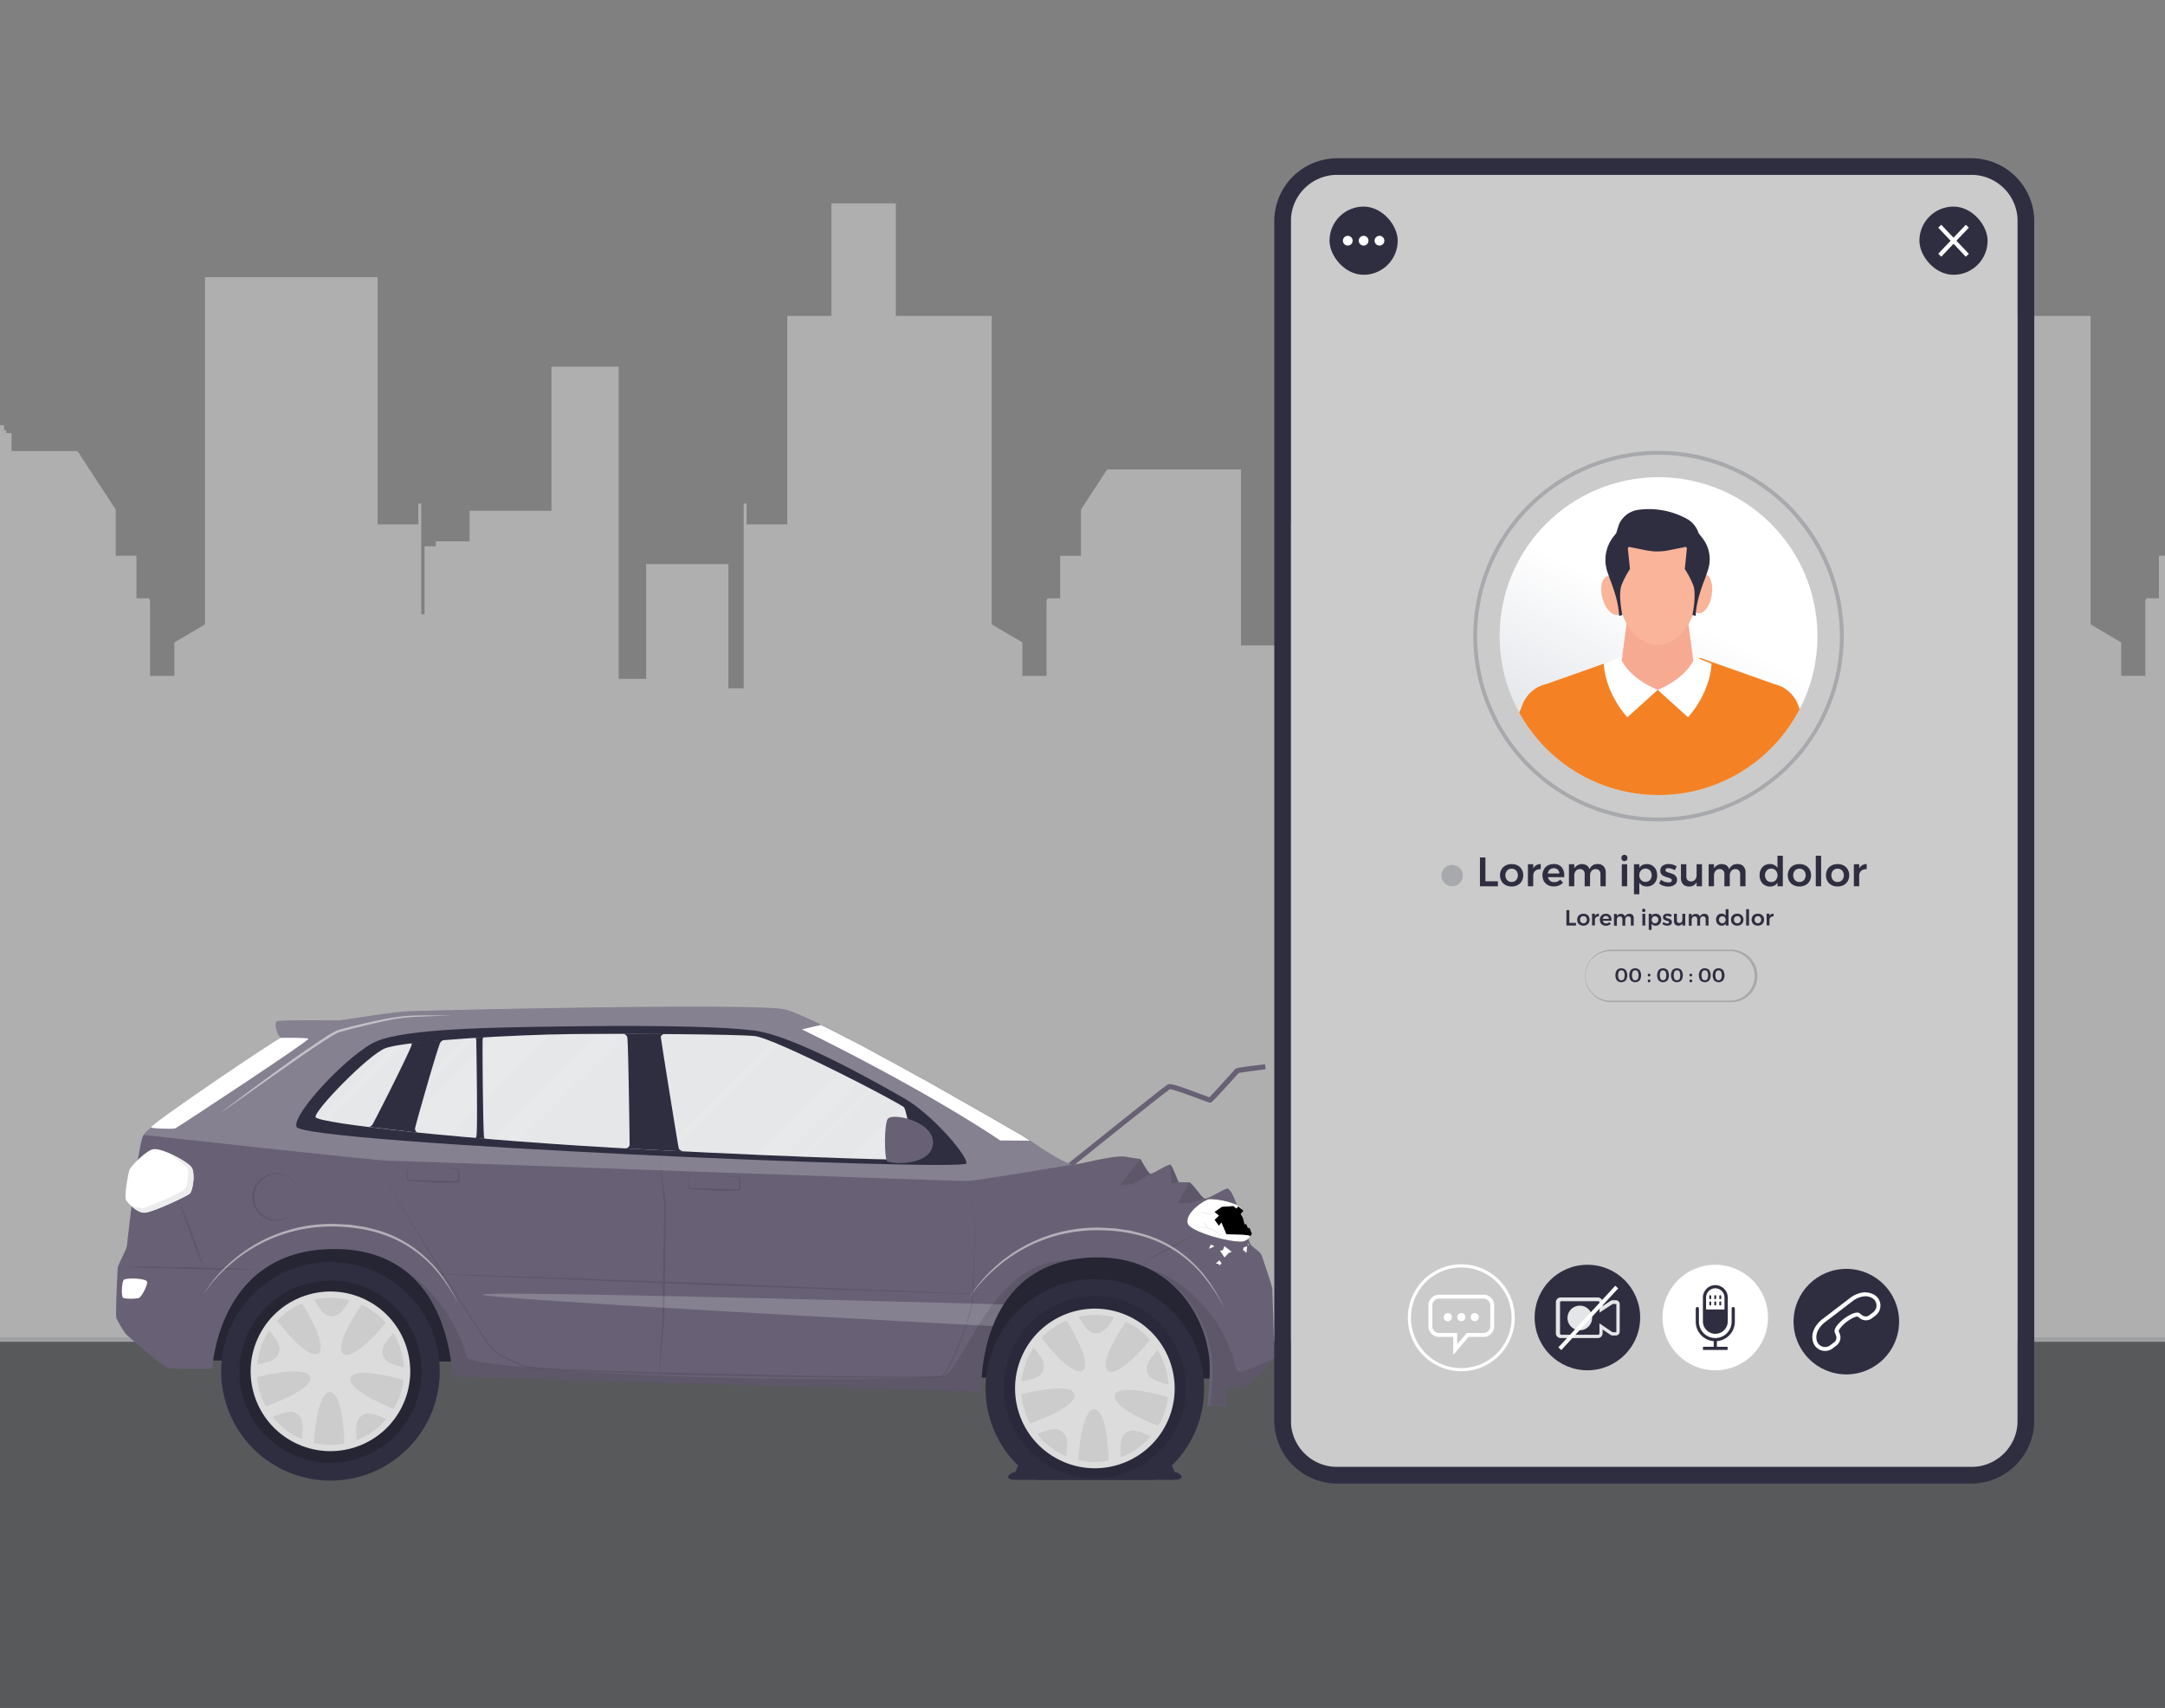 <svg xmlns="http://www.w3.org/2000/svg" xmlns:xlink="http://www.w3.org/1999/xlink" width="865.76" height="682.89" viewBox="0 0 865.76 682.89"><rect x="0" y="0" width="865.76" height="682.89" fill="#808080" stroke="none"/><defs><clipPath id="a6411850-1448-4dd9-95ad-1e16b199b743"><rect id="ababa3ec-6bfc-4b4e-a997-84142b880dbe" data-name="SVGID" width="865.76" height="683.45" fill="none"/></clipPath><clipPath id="a13ad191-4bd4-4dab-ae9b-89a4babee9eb"><circle id="bd893f7c-96db-4224-b119-b4436a040def" data-name="SVGID" cx="663.23" cy="254.35" r="63.55" fill="none"/></clipPath><linearGradient id="eb96f1d4-b4bd-46e6-980c-c80f1d8dc8df" x1="563.1" y1="463.71" x2="667.9" y2="244.59" gradientUnits="userSpaceOnUse"><stop offset="0" stop-color="#959fb0"/><stop offset="1" stop-color="#fff"/></linearGradient><linearGradient id="bb250961-b4cf-448e-bcb7-0c6b6f58487d" x1="607.85" y1="607.72" x2="649.96" y2="607.72" gradientUnits="userSpaceOnUse"><stop offset="0" stop-color="#e2eaff"/><stop offset="1" stop-color="#97aebd"/></linearGradient><linearGradient id="f17fe863-85b5-4e24-aef2-8147b2e481e6" x1="627.76" y1="611.44" x2="627.76" y2="640.02" xlink:href="#bb250961-b4cf-448e-bcb7-0c6b6f58487d"/><linearGradient id="f06f005b-1e68-459b-9cad-8a721036ac89" x1="674.61" y1="607.72" x2="716.72" y2="607.72" xlink:href="#bb250961-b4cf-448e-bcb7-0c6b6f58487d"/><linearGradient id="f5d91cd1-c8ea-4c01-b15d-20744952e9df" x1="698.83" y1="611.44" x2="698.83" y2="640.02" xlink:href="#bb250961-b4cf-448e-bcb7-0c6b6f58487d"/></defs><g style="isolation:isolate"><g id="e94bb308-7599-4661-b000-bffd0cd5d866" data-name="Layer 1"><g clip-path="url(#a6411850-1448-4dd9-95ad-1e16b199b743)"><rect x="-68.3" y="534.68" width="1106.33" height="148.22" fill="#58595b"/><path d="M1037.1,232.42v14.69h-4.42V232.42h-3.61v14.69H992.53v10.63H979v1.78h-4.5v23.64H956.91v-74h-2.73v48.91H935.66v-77.7h-9.5v-7.22H924V172h-.87v-2h-1.6V155h-1L920,141.85h-.45L919,155h-1v15h-1.6v2h-.87v1.11h-2.14v7.22H886.9l-15.24,23.4v18.48h-8.32v17h-5c-.14.3-.27.61-.43.91v30.1h-9.67V256.85L836,249.65V126.31H797.63v-45H771.88v45H754.21v83.35H738v-8.33h-1.16v73.86h-6.11V225.53H697.79v49.66h-5.51v76.55h-2v-4.41h-5.55V146.6H657.86V271.43h-13.5v2h-4.5v26.2H610.67V247.11h-9.36V232.42H597.7v14.69h-4.42V232.42h-3.61v14.69H553.13v10.63h-13.5v1.78h-4.5v23.64H517.51v-74h-2.73v48.91H496.26V187.67H442.73l-10.47,16.08v18.48h-8.32v17h-5c-.14.3-.27.61-.43.91v30.1h-9.67V256.85l-12.27-7.2V126.31H358.23v-45H332.48v45H314.81v83.35H298.55v-8.33h-1.16v73.86h-6.11V225.53H258.39v45.9h-11V146.6H220.53v57.63H187.77v12.2h-13.5v2h-4.5v27.15h-1.32V201.33h-1.16v8.33H151V110.84H82V249.65l-12.27,7.2v13.38H60v-30.1c-.16-.3-.29-.61-.43-.91h-5v-17H46.28V203.75L31,180.35H4.62v-7.22H2.48V172H1.61v-2H0v-.51l-3.62,0V170h-1.6v2h-.87v1.11H-8.22v7.22h-9.5v77.7H-36.24V209.14H-39v74H-56.58V259.52h-4.5v-1.78H-68.3V536.49H1038.94V232.42Zm-117.6-63H919V156h.48Zm1,0H920V156h.49Z" fill="#ccc" opacity="0.62" style="mix-blend-mode:multiply"/></g><path d="M426.48,468.3l-1.25-1.56c1.62-1.3,39.61-31.85,41.66-33.11.89-.55,2.87-.08,13.55,3.92,1.25.46,2.52.94,3.18,1.17,1.82-1.85,9.8-10.64,10.27-11.21.31-.38.55-.69,12-2l.24,2c-4.62.55-9.74,1.24-10.82,1.52-1.44,1.63-10.33,11.57-11.07,11.81-.44.14-.44.14-4.46-1.36-3.16-1.19-10.45-3.92-11.95-4C465.06,437.34,437.22,459.66,426.48,468.3Zm69-39.55-.06.08Z" fill="#686175" data-primary="true"/><path d="M81.11,543.93l105.65.51S175.42,495,134.17,494.83,83,532.91,81.11,543.93Z" fill="#2f2e41"/><path d="M81.11,543.93l105.65.51S175.42,495,134.17,494.83,83,532.91,81.11,543.93Z" opacity="0.2"/><path d="M387.69,550.73l105.65.5s-11.34-49.41-52.59-49.6S389.56,539.71,387.69,550.73Z" fill="#2f2e41"/><path d="M387.69,550.73l105.65.5s-11.34-49.41-52.59-49.6S389.56,539.71,387.69,550.73Z" opacity="0.2"/><path d="M57.39,453.79c-2.29,3.58-6.45,43.2-6.69,44.59s-3.56,7.44-3.63,8.59-1,19-.5,20.17a50.75,50.75,0,0,0,3.61,6.09c.58.69,15.49,13.65,17.16,13.84s17.17.37,17.46.08,2.31-48,49.3-47.74,46.23,50.86,47.09,51,211.17,6,211.17,6c0-7.75.87-53.87,47-53.65,30,.15,43.95,25,44.39,43.24.18,7.6-1.14,16-.72,16,1.39,0,6.13.38,6.94,0s-.63-6.6.18-6.83,6.47-.32,7.86-.66,11.41-11,11.58-11.37-.8-26.81-.79-27.91c0-.43-1.83-6.26-4.3-13.35-.6-1.74-4-3.1-4.72-4.92-3.51-9.66-6.37-21.07-8.95-21.72-.88-.22-8.16,4.55-9.17,3.95-1.52-.89-3.17-4-5.82-6.42-.15-.12-4.38,0-4.53-.18s-2.74-7-3.3-6.94c-1.75.13-6.84,3.72-7.92,3.63-.91-.08-3.94-5.81-4-5.83-1.72-.42-3.63-.45-5.51-.9-4.53-1.08-19.3,3.23-21.55,3.05-3.88-.3-17.26-9.67-17.9-10.13-1.73-1.22-82.89-48.29-97-51.79-11.43-2.83-143.93.35-150.86.67S137,408,135.17,408s-23.12-.23-24.39.34,0,5.67,1.59,6.6S61.35,447.56,57.39,453.79Z" fill="#686175" data-primary="true"/><path d="M401.38,521.56S194.24,515.83,193,517.61,397,530.2,397,530.2a51.84,51.84,0,0,1,2.16-4.81C399.91,524,400.65,522.71,401.38,521.56Z" fill="#fff" opacity="0.2"/><path d="M57.39,453.78s94,10.41,98.19,10.33,227.65,8.3,231.7,8.07S429,465.61,429,465.61c-3.88-.3-17.26-9.67-17.9-10.12-1.74-1.23-82.89-48.3-97-51.8-11.44-2.83-143.93.35-150.87.67S137,408,135.17,408s-23.11-.23-24.39.34,0,5.67,1.59,6.59S61.35,447.56,57.39,453.78Z" fill="#fff" opacity="0.2"/><path d="M448.11,473.57c0,.42,4.33-.07,4.7-.07s7.24-4.21,7.24-4.21c-.92-.08-3.94-5.81-4-5.83S448.1,473.14,448.11,473.57Z" opacity="0.1"/><path d="M471.31,480.86c.19.56,4.27.17,4.45.22s5.86-1.87,5.86-1.87c-1.52-.89-3.17-4-5.83-6.42C475.79,472.79,471.11,480.28,471.31,480.86Z" opacity="0.1"/><path d="M468,465.66l.36,7.52,2.95-.58C471.15,472.5,468.54,465.65,468,465.66Z" opacity="0.1"/><path d="M60.43,450.79c.51.47,8.79.71,9.66.37s53.2-34.8,53.25-35.81c0-.51-9.79-.42-11-.37S59.48,449.92,60.43,450.79Z" fill="#fff"/><path d="M118.55,450.52c2.23,6.69,266.33,17.92,267.85,14.69,1.12-2.39-13.45-19.62-24.86-26.09S317.45,413.94,301.33,412s-48.83-2-77.33-1.58c-28.27.38-61.56.92-73.38,5.89C140.26,420.62,116.77,445.21,118.55,450.52Z" fill="#2f2e41"/><path d="M126.2,446.66c.68,2.51,61.17,9.31,132.07,12.95s105.93,4.32,106.8,4-2.34-19.26-3.55-20.83-51.88-27.82-59.86-28.55-51.06-1-72.82-.78-67.12,2.63-74.85,5.71C147.19,421.85,125.52,444.15,126.2,446.66Z" fill="#e6e7e8"/><g opacity="0.1"><path d="M220.24,413.6,179.43,454c-7.25-.68-13.94-1.34-20-2l37.85-37.48C205.34,414.11,213.35,413.79,220.24,413.6Z" fill="#fff"/><path d="M365,459.58l-4.12,4.08c-4.12,0-11.25-.19-21.44-.51l21.23-21a5.22,5.22,0,0,1,.9.64C362.38,443.88,364.27,453.85,365,459.58Z" fill="#fff"/><path d="M250.55,413.36l-43.41,43c-3.46-.26-6.86-.52-10.17-.8l42.6-42.19C243.05,413.35,246.75,413.34,250.55,413.36Z" fill="#fff"/><path d="M343.18,432.73l-29.74,29.45-10.53-.45,33-32.67C338.4,430.3,340.85,431.53,343.18,432.73Z" fill="#fff"/><path d="M190,415l-36.72,36.38h0l-2.78-.33,36.18-35.84Z" fill="#fff"/><path d="M349.46,436l-26.81,26.56-3-.12,27.77-27.51Z" fill="#fff"/><path d="M311.21,417.47l-43,42.63-3-.14L309,416.56C309.7,416.84,310.44,417.14,311.21,417.47Z" fill="#fff"/><path d="M161,417.61,130.3,448c-1-.21-1.86-.41-2.51-.6l29.47-29.18C158.34,418,159.61,417.83,161,417.61Z" fill="#fff"/></g><path d="M164.31,417.17c.28,0,.41.38.16,1-1.44,3.93-12.64,26.15-15.44,31.34a2.37,2.37,0,0,1-1.57,1.09L167,452.83a1.6,1.6,0,0,1-1-1.78c.2-1.23,7.58-27.38,9.88-33.8a2.78,2.78,0,0,1,1.32-1.37c.39,0-3.33,0-6.86.39C167.27,416.58,164.31,417.17,164.31,417.17Z" fill="#2f2e41"/><path d="M190.08,415s.36.2.37.91c.1,6.16.64,37,0,38.7a.64.64,0,0,1-.28.41l3.69.31a1.75,1.75,0,0,1-.33-.93c-.39-5.22-.63-33.5-.54-38.73a1.58,1.58,0,0,1,.36-.87Z" fill="#2f2e41"/><path d="M250.83,414.63c.43,1.37.95,41.65.95,42.95s-1.48,1.6-1.48,1.6l22.89,1.18s-1.48-.43-1.74-1.12-7.24-44.17-7.2-44.73,1.18-1.1,1.18-1.1l-16-.06A2.39,2.39,0,0,1,250.83,414.63Z" fill="#2f2e41"/><path d="M61.4,459.47c-2.81.35-9.16,6.89-9.63,8.28s-2.25,10.74-1.33,12.13,4.25,4.87,7.14,5,17-6.5,18.3-7.65,2.24-8.19.75-10.46S65,459,61.4,459.47Z" fill="#fff"/><path d="M75.88,477.23c-1.27,1.15-15.41,7.78-18.3,7.65-2.2-.09-4.67-2.15-6.11-3.74A9.37,9.37,0,0,0,57.1,483c1.56-.14,14.8-5.76,16.5-7.3s1.8-7.4,1.59-8.46-8.73-6.59-8.73-6.59c4.21,1.64,9.16,4.63,10.17,6.16C78.12,469.05,77.16,476.07,75.88,477.23Z" fill="#ececec"/><path d="M49.48,511.72c-.79.78-1.07,6.64-.27,7.17s5.55.49,6.48,0,3.31-4.84,3.15-6.34S50.41,510.8,49.48,511.72Z" fill="#fff"/><path d="M475,489.35c1,2.82,14.85,7.18,21.58,7.12,2.19,0,3.21-2.06,4.05-3.12l-.95-2.35H499l-.66-1.56-.66.13L497,486.9l-.9-1.49,1.1-1.26a8,8,0,0,0-1.44-1.72c-1.33-1.07-7-3-12.08-3C482,479.44,473.49,484.93,475,489.35Z"/><path d="M475,489.35c1,2.82,14.85,7.18,21.58,7.12a4.33,4.33,0,0,0,3.38-2.18l-.7-.38-2.52-.24-6.31-.19-2-4.73-1,1.34-1.71-2.35,1.75-1.71-1.8-1.44,3-2.08,4.52-.28,1.31,1,.62-.89,1.89,1.53a7.41,7.41,0,0,0-1.24-1.44c-1.33-1.07-7-3-12.08-3C482,479.44,473.49,484.93,475,489.35Z" fill="#fff"/><polygon points="492.57 500.53 489.59 498.21 489.05 499.86 487.88 500.07 489.66 502.77 491.34 500.99 492.57 500.53" fill="#fff"/><polygon points="485.69 498.34 484.18 497.6 483.45 499.29 485.69 498.34" fill="#fff"/><polygon points="499.16 497.36 499.52 497.92 498.77 497.65 499.16 497.36" fill="#fff"/><polygon points="498.7 498.25 498.42 501.01 497.48 500 497.02 499.91 497.33 498.78 498.7 498.25" fill="#fff"/><polygon points="488.5 505.14 487.7 505.88 487.16 505.35 486.19 505.18 487.64 503.9 488.5 505.14" fill="#fff"/><path d="M479,490.23c1.83.3,3.64.68,5.46,1.06h0l0,0c1.09.7,2.19,1.41,3.27,2.14l-.05,0c.89,0,1.77,0,2.66.05-.89,0-1.77.1-2.66.13h0l0,0c-1.11-.67-2.21-1.38-3.3-2.08l0,0C482.63,491.12,480.82,490.71,479,490.23Z" fill="#dcdcdc"/><path d="M481.13,488.09a11.66,11.66,0,0,1,1,1.43,10.49,10.49,0,0,1,.81,1.56,12,12,0,0,1-1-1.43A11.49,11.49,0,0,1,481.13,488.09Z" fill="#dcdcdc"/><path d="M485.65,484.59c-.48.36-1,.69-1.47,1l0,0h0a38.41,38.41,0,0,1-4.11-.85,36.15,36.15,0,0,1,4.15.64l-.08,0C484.59,485.13,485.11,484.85,485.65,484.59Z" fill="#dcdcdc"/><g opacity="0.1"><path d="M119.83,478.63a9.36,9.36,0,0,1-2.71,6.59,9.47,9.47,0,0,1-13.4.13,9.47,9.47,0,0,1,.07-13.59,9.47,9.47,0,0,1,13.39.26A9.31,9.31,0,0,1,119.83,478.63Zm0,0a9.29,9.29,0,0,0-2.73-6.53,9.08,9.08,0,0,0-12.84.14,9.08,9.08,0,0,0,6.25,15.43,9.1,9.1,0,0,0,6.53-2.53A9.29,9.29,0,0,0,119.83,478.63Z"/><path d="M81.29,506.61c-.93-2.09-1.78-4.21-2.62-6.34s-1.61-4.28-2.42-6.41-1.54-4.31-2.26-6.48-1.43-4.35-2-6.55c.93,2.09,1.78,4.22,2.62,6.34s1.61,4.28,2.42,6.42,1.54,4.31,2.26,6.48S80.66,504.41,81.29,506.61Z"/><path d="M48.78,506.46c4.55-.06,9.1,0,13.65,0l13.65.21,13.64.4c4.55.16,9.1.34,13.64.6-4.55.06-9.1,0-13.65,0l-13.65-.22-13.64-.39C57.87,506.9,53.32,506.72,48.78,506.46Z"/><path d="M263.84,463.22l1.51,11.09.65,5.56c.1.93.2,1.86.26,2.8s0,1.87,0,2.81L266,507.87l-.24,11.2-.11,5.6-.06,2.8-.23,2.79-.92,11.16-1,11.15L264,541.4l.7-11.17.17-2.79,0-2.8.08-5.59.17-11.19.49-22.37c0-.93.09-1.87,0-2.79s-.13-1.85-.21-2.78l-.54-5.57Z"/><path d="M386.77,468.89l1.83,11.16.92,5.58.23,1.39a8.34,8.34,0,0,1,.16,1.41c0,.95,0,1.89,0,2.83-.1,7.54-.32,15.07-.59,22.61-.07,1.88-.15,3.76-.26,5.65a21,21,0,0,1-1.11,5.56c-1.05,3.63-2.25,7.21-3.56,10.75a81.63,81.63,0,0,1-4.57,10.37l-.7,1.23c-.24.41-.52.8-.78,1.2a10.41,10.41,0,0,1-.87,1.14l-.46.56a1.74,1.74,0,0,1-.83.24c-1.9.19-3.78.21-5.67.26-15.08.24-30.15,0-45.22-.14s-30.15-.48-45.22-.82-30.13-.84-45.19-1.47c-7.54-.35-15.07-.63-22.59-1.34a17.56,17.56,0,0,1-2.86-.47c-.53-.2-.84-.45-1.28-.65s-.84-.41-1.27-.61c-1.7-.78-3.46-1.47-5.16-2.33a20.06,20.06,0,0,1-4.73-3.19,44.81,44.81,0,0,1-3.41-4.57c-4.21-6.26-8.24-12.63-12.26-19s-8-12.78-11.95-19.2-7.87-12.86-11.72-19.34l-1.42-2.44c-.12-.2-.23-.43-.35-.64l-.16-.32a2.14,2.14,0,0,1-.06-.35l-.12-1.41c-.16-1.88-.29-3.76-.35-5.65,0-.47,0-.94,0-1.41a8.22,8.22,0,0,1,.31-1.39c.27-.9.58-1.79.89-2.68.64-1.77,1.33-3.53,2-5.27-.7,1.75-1.37,3.51-2,5.29-.31.89-.61,1.78-.87,2.68a9.31,9.31,0,0,0-.3,1.37c0,.47,0,.94,0,1.41.07,1.88.22,3.76.39,5.64l.14,1.4a3.07,3.07,0,0,0,.05.34l.17.3c.11.21.21.4.33.61l1.45,2.42c3.9,6.45,7.88,12.85,11.87,19.24,8,12.78,15.93,25.6,24.32,38.1a45,45,0,0,0,3.34,4.48,19.54,19.54,0,0,0,4.62,3.09c1.67.84,3.42,1.52,5.15,2.3.43.2.86.4,1.29.62s.87.5,1.22.62a17.76,17.76,0,0,0,2.72.43c7.49.69,15,.95,22.55,1.27,15.06.58,30.13,1,45.19,1.34s30.14.7,45.21.95,30.14.47,45.2.28c1.88-.05,3.78-.07,5.62-.25a4.89,4.89,0,0,0,.53-.09l.44-.53a8.2,8.2,0,0,0,.84-1.1c.26-.39.53-.77.77-1.17l.7-1.22A80.85,80.85,0,0,0,384,535.67c1.32-3.53,2.53-7.09,3.58-10.7a20.4,20.4,0,0,0,1.12-5.48l.28-5.64c.34-7.53.62-15.06.78-22.59,0-.94,0-1.88,0-2.82a7.4,7.4,0,0,0-.15-1.4l-.21-1.39-.87-5.59Z"/><path d="M479.07,492.63a43.31,43.31,0,0,1-5.18,3.3c-1.78,1-3.6,2-5.41,3s-3.66,1.9-5.51,2.81-3.72,1.81-5.62,2.65c1.77-1.05,3.57-2,5.37-3l5.43-2.92,5.49-2.85,2.74-1.43A26,26,0,0,0,479.07,492.63Z"/><polygon points="166.3 509.04 195.66 509.95 225.01 510.99 283.72 513.06 342.41 515.4 371.76 516.57 401.1 517.86 371.75 516.95 342.39 515.91 283.69 513.84 224.99 511.5 195.64 510.33 166.3 509.04"/><path d="M164.77,467l-1.14.05h-.29c-.06,0-.07.06-.11.15a3.23,3.23,0,0,0-.11.54,15.65,15.65,0,0,0-.06,2.27,10.13,10.13,0,0,0,.1,1.12,1.68,1.68,0,0,0,.12.49l0,0h.09l.21,0c.75.08,1.52.1,2.28.13,3.05.11,6.1.22,9.16.29l4.58.15,2.29.05h.94c.05,0,.08,0,0,0A.92.92,0,0,0,183,472c0-.16.08-.34.11-.52a12.73,12.73,0,0,0,.11-2.23,10.36,10.36,0,0,0-.1-1.12,1.71,1.71,0,0,0-.12-.42c0-.05-.26-.1-.43-.13-1.48-.26-3-.36-4.54-.52,1.53,0,3.06,0,4.61.14a1.36,1.36,0,0,1,.64.21,1.3,1.3,0,0,1,.27.64,11.74,11.74,0,0,1,.16,1.17,13.07,13.07,0,0,1,0,2.34,4.55,4.55,0,0,1-.1.61,1,1,0,0,1-.42.69.36.36,0,0,1-.23.08h-.17l-.31,0h-.58l-2.3,0-4.59-.08c-3.06-.13-6.12-.23-9.18-.47-.77-.07-1.52-.13-2.3-.24A1.59,1.59,0,0,1,163,472a.59.59,0,0,1-.15-.21,2.6,2.6,0,0,1-.14-.62,9.37,9.37,0,0,1,0-1.18,14.83,14.83,0,0,1,.24-2.3,3,3,0,0,1,.16-.57.39.39,0,0,1,.08-.14c0-.06.15-.11.18-.09l.29,0Z"/><path d="M277.13,470.28l-1.15.05h-.29c-.06,0-.07.06-.11.14a4.46,4.46,0,0,0-.11.55,14.32,14.32,0,0,0-.05,2.27,8.32,8.32,0,0,0,.09,1.12,2.58,2.58,0,0,0,.12.48s0,.05,0,0h.09l.22,0c.74.07,1.51.1,2.27.13,3,.11,6.11.22,9.16.29l4.59.15,2.28.05h1c0,.06.08-.14.12-.28s.08-.34.11-.52a12.84,12.84,0,0,0,.11-2.24,10.17,10.17,0,0,0-.1-1.11,1.82,1.82,0,0,0-.11-.42,1.09,1.09,0,0,0-.43-.13c-1.49-.27-3-.36-4.55-.52a44.45,44.45,0,0,1,4.61.14,1.26,1.26,0,0,1,.65.2,1.4,1.4,0,0,1,.26.65,7.88,7.88,0,0,1,.16,1.16,12.3,12.3,0,0,1,0,2.35,3.37,3.37,0,0,1-.1.61,1,1,0,0,1-.42.69.49.49,0,0,1-.22.08H292l-4.59-.08c-3.06-.13-6.12-.24-9.18-.48-.76-.06-1.52-.12-2.3-.23a1.46,1.46,0,0,1-.34-.08.73.73,0,0,1-.19-.07.5.5,0,0,1-.15-.2,2.21,2.21,0,0,1-.13-.63,7.63,7.63,0,0,1,0-1.17,14.81,14.81,0,0,1,.23-2.3,3,3,0,0,1,.16-.57.55.55,0,0,1,.08-.15s.15-.1.18-.08H276Z"/></g><circle cx="132.15" cy="548.3" r="43.7" transform="translate(-349 254.03) rotate(-45)" fill="#2f2e41"/><path d="M168.54,549.2a36.4,36.4,0,1,1-35.67-37.12A36.05,36.05,0,0,1,168.54,549.2Z" opacity="0.2"/><circle cx="132.14" cy="548.3" r="31.91" transform="translate(-416.91 419.32) rotate(-63.23)" fill="#dcdcdc"/><circle cx="132.14" cy="548.3" r="29.42" transform="translate(-349 254.03) rotate(-45)" fill="#ccc"/><path d="M136.91,541l-9.24-.18c3.21-4.45-7.34-20.38-7.34-20.38l4.89-1.53c3.12,5.62,4.7,7.27,7.36,7.33s4.31-1.54,7.66-7l4.82,1.73S133.88,536.45,136.91,541Z" fill="#dcdcdc"/><path d="M126.89,541.38l-3,8.73c-3.24-4.42-21.65.69-21.65.69l.06-5.12c6.3-1.24,8.37-2.23,9.24-4.75s-.13-4.57-4.31-9.45l3.12-4.05S121.61,542.85,126.89,541.38Z" fill="#dcdcdc"/><path d="M124.13,551l7.37,5.57c-5.21,1.71-6,20.8-6,20.8l-4.86-1.64c.77-6.37.47-8.64-1.65-10.25s-4.39-1.28-10.33,1.18l-2.88-4.22S123.9,556.5,124.13,551Z" fill="#dcdcdc"/><path d="M132.46,556.62l7.58-5.28c0,5.48,17.91,12.17,17.91,12.17l-3,4.11c-5.83-2.71-8.08-3.12-10.27-1.6s-2.58,3.78-2.07,10.19l-4.9,1.43S137.59,558.54,132.46,556.62Z" fill="#dcdcdc"/><path d="M140.35,550.44l-2.68-8.84c5.22,1.67,17.11-13.28,17.11-13.28l3,4.18c-4.37,4.7-5.46,6.72-4.69,9.26s2.8,3.62,9,5.12L162,552S143.76,546.15,140.35,550.44Z" fill="#dcdcdc"/><path d="M140.69,548.27a8.54,8.54,0,1,1-8.37-8.71A8.56,8.56,0,0,1,140.69,548.27Z" fill="#dcdcdc"/><path d="M406.33,591.69h63c5.78,0,2.13-3,.92-3-1,0-1-2-1.69-2.63a2.7,2.7,0,0,1-.22-.19l-30.49-1.55-30.5,1.55a1.64,1.64,0,0,0-.15.15c-.61.55-.7,2.67-1.75,2.67C404.21,588.69,400.56,591.69,406.33,591.69Z" fill="#2f2e41"/><path d="M394.13,554.26a43.12,43.12,0,0,0,20.27,37.43h47A43.06,43.06,0,0,0,481.5,556a43.69,43.69,0,0,0-87.37-1.74Z" fill="#2f2e41"/><path d="M474.22,555.83a36.41,36.41,0,0,1-72.8-1.45,36.41,36.41,0,1,1,72.8,1.45Z" opacity="0.1"/><circle cx="437.82" cy="555.14" r="31.91" transform="translate(-245.82 735.41) rotate(-66.51)" fill="#dcdcdc"/><circle cx="437.82" cy="555.14" r="29.42" transform="translate(-264.31 472.18) rotate(-45)" fill="#ccc"/><path d="M442.59,547.85l-9.24-.18c3.2-4.44-7.35-20.37-7.35-20.37l4.89-1.53c3.13,5.61,4.71,7.27,7.37,7.32s4.31-1.54,7.66-7l4.81,1.72S439.56,543.29,442.59,547.85Z" fill="#dcdcdc"/><path d="M432.56,548.21l-3,8.73c-3.23-4.42-21.64.69-21.64.69l.06-5.12c6.3-1.24,8.36-2.23,9.24-4.74s-.14-4.58-4.32-9.46l3.13-4S427.28,549.68,432.56,548.21Z" fill="#dcdcdc"/><path d="M429.81,557.86l7.37,5.58c-5.21,1.71-6,20.79-6,20.79l-4.85-1.63c.77-6.38.46-8.65-1.66-10.26s-4.39-1.28-10.32,1.18l-2.88-4.22S429.58,563.33,429.81,557.86Z" fill="#dcdcdc"/><path d="M438.13,563.46l7.58-5.29c0,5.48,17.92,12.17,17.92,12.17l-3.06,4.11c-5.82-2.7-8.08-3.11-10.26-1.59s-2.58,3.77-2.07,10.18l-4.91,1.44S443.27,565.37,438.13,563.46Z" fill="#dcdcdc"/><path d="M446,557.27l-2.68-8.84c5.21,1.68,17.1-13.28,17.1-13.28l3,4.18c-4.37,4.7-5.46,6.72-4.69,9.26s2.8,3.62,9,5.12l-.15,5.11S449.43,553,446,557.27Z" fill="#dcdcdc"/><path d="M446.36,555.1a8.54,8.54,0,1,1-8.36-8.71A8.54,8.54,0,0,1,446.36,555.1Z" fill="#dcdcdc"/><path d="M355.11,447.24c-1.6,1.58-1.52,15.83-.37,17s17,2.28,18.3-6.56S357.61,444.77,355.11,447.24Z" fill="#686175" data-primary="true"/><path d="M320.66,411.59S366.57,433.69,400,456l11.82.06-.73-.51,0,0-.29-.18c-.07,0-.15-.1-.25-.15L408.6,454c-.24-.13-.49-.29-.77-.45s-.28-.17-.44-.25l-.88-.52-.55-.32-3.49-2-1.73-1-.69-.4-1.41-.81-.74-.43-2.18-1.25a1.49,1.49,0,0,1-.24-.14l-2.3-1.31-.24-.13-3.18-1.83-2.69-1.53c-.42-.23-.86-.47-1.29-.73l-1.52-.86-3.11-1.76-1.71-1c-2-1.1-4-2.23-6-3.39-.67-.37-1.36-.74-2-1.13L368,430.9l-2.92-1.62-1.05-.58-2.1-1.16-2.09-1.15c-3.15-1.73-6.29-3.43-9.37-5.09l-2-1.1-1-.55-1.29-.68c-.23-.14-.47-.26-.71-.39l-2-1.05-1-.52-1.94-1-1-.51c-1-.48-1.89-1-2.82-1.46h0l-1.81-.93-1.13-.57-2.39-1.21c-1.06-.54-2.09-1-3.1-1.54Z" fill="#fff"/><g opacity="0.5"><path d="M81.24,517.71a56.32,56.32,0,0,1,9.85-12,61.9,61.9,0,0,1,12.63-9.1,61.11,61.11,0,0,1,30.09-7.25l3.9.2,2,.1c.64.08,1.29.19,1.93.28l3.87.57c1.28.27,2.54.61,3.81.92a48,48,0,0,1,14.3,6.21,50.56,50.56,0,0,1,11.55,10.43,69.45,69.45,0,0,1,8.13,13.23,72.94,72.94,0,0,0-8.52-12.9,50,50,0,0,0-11.59-10.08c-8.73-5.5-19.11-7.78-29.35-7.92A62.9,62.9,0,0,0,118.51,492a61.35,61.35,0,0,0-27.07,14.12A58.16,58.16,0,0,0,81.24,517.71Z" fill="#fff"/><path d="M387.38,519.18a56.32,56.32,0,0,1,9.85-12,61.9,61.9,0,0,1,12.63-9.1A61.11,61.11,0,0,1,440,490.85l3.9.2,2,.1c.64.08,1.29.19,1.93.28l3.87.57c1.28.27,2.54.61,3.81.92a48,48,0,0,1,14.3,6.21,50.56,50.56,0,0,1,11.55,10.43,69.45,69.45,0,0,1,8.13,13.23,73,73,0,0,0-8.53-12.9,49.74,49.74,0,0,0-11.58-10.08c-8.73-5.5-19.11-7.78-29.35-7.92a62.9,62.9,0,0,0-15.29,1.57,60.78,60.78,0,0,0-14.41,5.34,61.66,61.66,0,0,0-12.67,8.78A58.43,58.43,0,0,0,387.38,519.18Z" fill="#fff"/><path d="M87.91,445.23c6.83-5.31,13.77-10.48,20.75-15.59s14-10.12,21.28-14.87c.92-.58,1.84-1.15,2.79-1.7.47-.27,1-.54,1.46-.78a8.81,8.81,0,0,1,1.59-.59c2.1-.61,4.2-1.13,6.3-1.64,4.21-1,8.43-2,12.69-2.8A75.16,75.16,0,0,1,167.72,406c4.33-.07,8.65,0,13,.18-4.32,0-8.64.09-12.95.33A75.21,75.21,0,0,0,154.93,408c-4.22.93-8.43,1.88-12.62,2.94-2.09.52-4.19,1.06-6.24,1.67a8.43,8.43,0,0,0-1.44.54c-.46.24-.93.49-1.39.77-.92.53-1.83,1.11-2.74,1.69-7.26,4.65-14.29,9.69-21.38,14.64Z" fill="#fff"/></g><path d="M426.58,504.08c-33.51,7.49-34.18,45.4-34.22,52.35,0,0-210.31-5.81-211.17-6-.7-.15-.33-33.34-25.09-46.11,11.12,5.57,25.35,19,30.66,38.52.58,2.07,31.19,5.49,83.54,7.41s97.87,1.08,106.51-.09S395.81,503.79,426.58,504.08Z" opacity="0.1"/><path d="M484.84,546c.18,7.59-1.13,15.94-.72,15.94.89,0,3.14.16,4.86.18h0a2.85,2.85,0,0,0,.92-.13c.81-.34-.63-6.59.18-6.83s6.47-.31,7.85-.65,11.42-11,11.59-11.37c-2.07.52-13.26,6.55-14.6,5.09s.15-2.36-5.61-14.53-20.06-24-28.68-25.88C476.51,516.05,484.52,532.77,484.84,546Z" opacity="0.1"/><rect x="516.21" y="69.91" width="290.61" height="516.65" rx="15.78" fill="#ccc" opacity="0.99"/><path d="M788.3,69.91a18.53,18.53,0,0,1,18.53,18.53V568a18.53,18.53,0,0,1-18.53,18.53H534.74A18.53,18.53,0,0,1,516.21,568V88.44a18.53,18.53,0,0,1,18.53-18.53H788.3m0-6.64H534.74a25.2,25.2,0,0,0-25.17,25.17V568a25.2,25.2,0,0,0,25.17,25.17H788.3A25.2,25.2,0,0,0,813.47,568V88.44A25.2,25.2,0,0,0,788.3,63.27Z" fill="#2f2e41"/><g clip-path="url(#a13ad191-4bd4-4dab-ae9b-89a4babee9eb)"><circle cx="663.23" cy="254.35" r="63.55" fill="url(#eb96f1d4-b4bd-46e6-980c-c80f1d8dc8df)"/><path d="M738.39,392.17c0-1.51-1.19-37.08-9.35-56.22-.06-.23-.13-.47-.21-.7.35-3.65,2.1-28-9.4-52.25a13.5,13.5,0,0,0-6.34-8.08v-.13l-.59-.22-.31-.11a13.39,13.39,0,0,0-2.51-.89l-29.59-10.46-3.55.46-1.34-.46-11.29,1.48-11.3-1.48-1.34.46-3.54-.46-29.59,10.46a13.49,13.49,0,0,0-2.52.89l-.31.11-.59.22v.13a13.5,13.5,0,0,0-6.34,8.08c-11.5,24.24-9.75,48.6-9.4,52.25-.08.23-.15.47-.21.7-8.16,19.14-9.31,54.71-9.35,56.22l0,.76.17,0a31,31,0,0,1,8.37-1.12,31.83,31.83,0,0,1,5.26.43c3.47-6.61,11-22.68,12.91-40.86a78.15,78.15,0,0,1,1.53-9.14,11.1,11.1,0,0,0,1.76-4.11,18.54,18.54,0,0,1,3.93-7.85c1.92,4.87,3.48,8,3.89,8.76l2,48.85h69.47l2-48.85c.41-.8,2-3.89,3.89-8.76a18.54,18.54,0,0,1,3.93,7.85,11.1,11.1,0,0,0,1.76,4.11,78.15,78.15,0,0,1,1.53,9.14c1.93,18.18,9.44,34.25,12.91,40.86a31.83,31.83,0,0,1,5.26-.43,31,31,0,0,1,8.37,1.12l.17,0Z" fill="#f48225" data-secondary="true"/><path d="M677.84,269l-2.88-21L662.89,248v0h-.12v0l-12.21.53L647.82,269s9.29,6.54,15.07,6.8h0S669.24,275.69,677.84,269Z" fill="#f7aa92"/><ellipse cx="680.36" cy="237.32" rx="7.95" ry="4.17" transform="translate(332.49 868.35) rotate(-80.36)" fill="#f9b499"/><ellipse cx="644.84" cy="238.1" rx="4.17" ry="7.95" transform="translate(-39.7 175.5) rotate(-15.04)" fill="#f9b499"/><ellipse cx="662.91" cy="233.85" rx="16.21" ry="24.09" fill="#f9b499"/><path d="M679.26,213.21h0a10.11,10.11,0,0,0-5-5.93,31.76,31.76,0,0,0-19.07-3.45,9.92,9.92,0,0,0-7.78,5.84l-1.11,3.54-1,1.23a15.07,15.07,0,0,0-2.49,14.32l1,2.85s3.61,8.68,3.61,14.65l1.32-.35s-1.73-8.33-.28-12a35.22,35.22,0,0,1,3.34-6.39l-.83-8.18a.58.58,0,0,1,.69-.63l6.71,1.34a22.42,22.42,0,0,0,8.79,0l6.72-1.34a.58.58,0,0,1,.68.63l-.82,8.18a35.58,35.58,0,0,1,3.33,6.39c1.46,3.68-.28,12-.28,12l1.32.35c0-6,3.61-14.65,3.61-14.65l1.21-3.5A13.79,13.79,0,0,0,680.68,215Z" fill="#2f2e41"/><path d="M648,592l-1.16,9.51H642a12,12,0,0,0-10.44-6.06h-4.82L610.5,607.94a6.79,6.79,0,0,0-2.65,5.38v6.51h0a12.19,12.19,0,0,0,8.63,3.57h7a30.1,30.1,0,0,0,20.69-8.24h0a16.13,16.13,0,0,0,5-10.58l.78-10.84h0a1.72,1.72,0,0,0-1.71-1.71Z" fill="url(#bb250961-b4cf-448e-bcb7-0c6b6f58487d)"/><path d="M623.47,623.4a30.1,30.1,0,0,0,20.69-8.24h0a16.22,16.22,0,0,0,3.51-4.82c-10,11-16.74,8.58-16.74,8.58l-1-1.63a12.1,12.1,0,0,0-10.37-5.85h0a12.09,12.09,0,0,0-10.69,6.43l-1,2a12.19,12.19,0,0,0,8.63,3.57Z" fill="url(#f17fe863-85b5-4e24-aef2-8147b2e481e6)"/><path d="M676.62,592l1.16,9.51h4.84a12,12,0,0,1,10.44-6.06h4.82l16.2,12.46a6.81,6.81,0,0,1,2.64,5.38v6.51h0a12.17,12.17,0,0,1-8.62,3.57h-7a30.12,30.12,0,0,1-20.7-8.24h0a16.16,16.16,0,0,1-5-10.58l-.79-10.84h0a1.72,1.72,0,0,1,1.72-1.71Z" fill="url(#f06f005b-1e68-459b-9cad-8a721036ac89)"/><path d="M703.12,623.4a30.1,30.1,0,0,1-20.69-8.24h0a16.22,16.22,0,0,1-3.51-4.82c10.05,11,16.74,8.58,16.74,8.58l1-1.63A12.1,12.1,0,0,1,707,611.44h0a12.09,12.09,0,0,1,10.69,6.43l1,2a12.19,12.19,0,0,1-8.63,3.57Z" fill="url(#f5d91cd1-c8ea-4c01-b15d-20744952e9df)"/><path d="M648.52,264.1s2.83,6.88,14.37,11.74l-12.12,10.94s-8.65-9-9.45-21.41l7.46-3Z" fill="#fff"/><path d="M677.12,264.1s-2.7,6.88-14.23,11.74L675,286.78s8.65-9,9.45-21.41l-7.57-3Z" fill="#fff"/></g><path d="M663.23,328.43a74.08,74.08,0,1,1,74.08-74.08A74.16,74.16,0,0,1,663.23,328.43Zm0-146.6a72.53,72.53,0,1,0,72.52,72.52A72.61,72.61,0,0,0,663.23,181.83Z" fill="#a7a9ac"/><path d="M650.1,387.87a3.77,3.77,0,0,1,0,4.14,2.5,2.5,0,0,1-3.51,0,3.82,3.82,0,0,1,0-4.14,2.47,2.47,0,0,1,3.51,0Zm-2.72.58a3.74,3.74,0,0,0,0,3,1.08,1.08,0,0,0,1,.48,1.09,1.09,0,0,0,1-.48,3.74,3.74,0,0,0,0-3,1.1,1.1,0,0,0-1-.47A1.09,1.09,0,0,0,647.38,388.45Z" fill="#2f2e41"/><path d="M655.65,387.87a3.82,3.82,0,0,1,0,4.14,2.5,2.5,0,0,1-3.51,0,3.82,3.82,0,0,1,0-4.14,2.47,2.47,0,0,1,3.51,0Zm-2.72.58a3.63,3.63,0,0,0,0,3,1.06,1.06,0,0,0,1,.48,1.08,1.08,0,0,0,1-.48,3.74,3.74,0,0,0,0-3,1.09,1.09,0,0,0-1-.47A1.07,1.07,0,0,0,652.93,388.45Z" fill="#2f2e41"/><path d="M659.84,389.46a.54.54,0,0,1,.15.4.59.59,0,0,1-.15.41.5.5,0,0,1-.39.16.49.49,0,0,1-.38-.16.59.59,0,0,1-.15-.41.54.54,0,0,1,.15-.4.49.49,0,0,1,.38-.16A.5.5,0,0,1,659.84,389.46Zm0,2.33a.57.57,0,0,1,.15.4.56.56,0,0,1-.15.41.51.51,0,0,1-.39.17.5.5,0,0,1-.38-.17.59.59,0,0,1-.15-.41.57.57,0,0,1,.15-.4.53.53,0,0,1,.38-.16A.53.53,0,0,1,659.84,391.79Z" fill="#2f2e41"/><path d="M666.79,387.87a3.82,3.82,0,0,1,0,4.14,2.5,2.5,0,0,1-3.51,0,3.82,3.82,0,0,1,0-4.14,2.47,2.47,0,0,1,3.51,0Zm-2.72.58a3.63,3.63,0,0,0,0,3,1.21,1.21,0,0,0,1.93,0,3.63,3.63,0,0,0,0-3,1.23,1.23,0,0,0-1.93,0Z" fill="#2f2e41"/><path d="M672.33,387.87a3.77,3.77,0,0,1,0,4.14,2.5,2.5,0,0,1-3.51,0,3.82,3.82,0,0,1,0-4.14,2.47,2.47,0,0,1,3.51,0Zm-2.72.58a3.74,3.74,0,0,0,0,3,1.08,1.08,0,0,0,1,.48,1.09,1.09,0,0,0,1-.48,3.74,3.74,0,0,0,0-3,1.1,1.1,0,0,0-1-.47A1.09,1.09,0,0,0,669.61,388.45Z" fill="#2f2e41"/><path d="M676.53,389.46a.54.54,0,0,1,.15.4.59.59,0,0,1-.15.41.5.5,0,0,1-.39.16.49.49,0,0,1-.38-.16.56.56,0,0,1-.16-.41.51.51,0,0,1,.16-.4.49.49,0,0,1,.38-.16A.5.5,0,0,1,676.53,389.46Zm0,2.33a.57.57,0,0,1,.15.4.56.56,0,0,1-.15.41.51.51,0,0,1-.39.17.5.5,0,0,1-.38-.17.56.56,0,0,1-.16-.41.54.54,0,0,1,.16-.4.53.53,0,0,1,.38-.16A.53.53,0,0,1,676.53,391.79Z" fill="#2f2e41"/><path d="M683.47,387.87a3.77,3.77,0,0,1,0,4.14,2.49,2.49,0,0,1-3.5,0,3.77,3.77,0,0,1,0-4.14,2.46,2.46,0,0,1,3.5,0Zm-2.72.58a3.74,3.74,0,0,0,0,3,1.09,1.09,0,0,0,1,.48,1.08,1.08,0,0,0,1-.48,3.74,3.74,0,0,0,0-3,1.09,1.09,0,0,0-1-.47A1.1,1.1,0,0,0,680.75,388.45Z" fill="#2f2e41"/><path d="M689,387.87a3.82,3.82,0,0,1,0,4.14,2.5,2.5,0,0,1-3.51,0,3.82,3.82,0,0,1,0-4.14,2.47,2.47,0,0,1,3.51,0Zm-2.72.58a3.63,3.63,0,0,0,0,3,1.21,1.21,0,0,0,1.93,0,3.63,3.63,0,0,0,0-3,1.23,1.23,0,0,0-1.93,0Z" fill="#2f2e41"/><path d="M691.44,400.71H643.6a10.53,10.53,0,0,1,0-21h47.84a10.53,10.53,0,1,1,0,21ZM643.6,380.3a9.89,9.89,0,0,0,0,19.77h47.84a9.89,9.89,0,1,0,0-19.77Z" fill="#a7a9ac"/><path d="M591.82,342.84H594v9.53h5v2h-7.18Z" fill="#2f2e41"/><path d="M606.91,346.05a4,4,0,0,1,1.63,1.57,4.55,4.55,0,0,1,.58,2.33,4.63,4.63,0,0,1-.58,2.35,4,4,0,0,1-1.63,1.58,5,5,0,0,1-2.41.56,5.05,5.05,0,0,1-2.44-.56,4,4,0,0,1-1.64-1.58,4.63,4.63,0,0,1-.58-2.35,4.55,4.55,0,0,1,.58-2.33,4,4,0,0,1,1.64-1.57,5.05,5.05,0,0,1,2.44-.56A5,5,0,0,1,606.91,346.05Zm-4.22,2a3,3,0,0,0,0,3.86,2.55,2.55,0,0,0,3.59,0,3,3,0,0,0,0-3.86,2.55,2.55,0,0,0-3.59,0Z" fill="#2f2e41"/><path d="M614.33,345.94a3.58,3.58,0,0,1,1.79-.47v2.07a2.91,2.91,0,0,0-2.18.64,2.46,2.46,0,0,0-.82,1.93v4.25H611v-8.81h2.14v1.7A3.2,3.2,0,0,1,614.33,345.94Z" fill="#2f2e41"/><path d="M624.46,346.69a4.9,4.9,0,0,1,1.06,3.37,5.66,5.66,0,0,1,0,.65H619a2.57,2.57,0,0,0,.88,1.47,2.52,2.52,0,0,0,1.64.53,3.27,3.27,0,0,0,2.37-1l1.15,1.2a4.58,4.58,0,0,1-1.6,1.12,5.46,5.46,0,0,1-2.1.39,4.84,4.84,0,0,1-2.38-.56,3.82,3.82,0,0,1-1.59-1.57,5.11,5.11,0,0,1,0-4.67,4.05,4.05,0,0,1,1.59-1.59,4.77,4.77,0,0,1,2.32-.56A4,4,0,0,1,624.46,346.69Zm-.9,2.58a2.1,2.1,0,0,0-.64-1.54,2.23,2.23,0,0,0-1.61-.58,2.29,2.29,0,0,0-1.58.57,2.51,2.51,0,0,0-.78,1.55Z" fill="#2f2e41"/><path d="M641.26,346.38a3.5,3.5,0,0,1,.86,2.48v5.5H640v-4.87a2,2,0,0,0-.52-1.48,1.89,1.89,0,0,0-1.41-.53,2.11,2.11,0,0,0-1.62.74,2.67,2.67,0,0,0-.6,1.79v4.35h-2.16v-4.87a2.06,2.06,0,0,0-.51-1.48,1.85,1.85,0,0,0-1.4-.53,2.11,2.11,0,0,0-1.63.74,2.63,2.63,0,0,0-.61,1.79v4.35h-2.14v-8.81h2.14v1.63a3.66,3.66,0,0,1,5-1.16,2.88,2.88,0,0,1,1.1,1.56,3.25,3.25,0,0,1,3.28-2.11A3.07,3.07,0,0,1,641.26,346.38Z" fill="#2f2e41"/><path d="M650.46,342.13a1.37,1.37,0,0,1,0,1.83,1.23,1.23,0,0,1-1.74,0,1.37,1.37,0,0,1,0-1.83,1.23,1.23,0,0,1,1.74,0Zm-1.92,3.42h2.14v8.81h-2.14Z" fill="#2f2e41"/><path d="M660.69,346.05a3.9,3.9,0,0,1,1.47,1.59,5.22,5.22,0,0,1,.52,2.36,5,5,0,0,1-.51,2.32,3.77,3.77,0,0,1-1.45,1.56,4.12,4.12,0,0,1-2.18.56,3.87,3.87,0,0,1-1.74-.38,3.3,3.3,0,0,1-1.25-1.13v4.62h-2.14v-12h2.14V347a3.25,3.25,0,0,1,1.23-1.13,3.77,3.77,0,0,1,1.73-.38A4.21,4.21,0,0,1,660.69,346.05Zm-.88,5.8a3,3,0,0,0,0-3.83,2.52,2.52,0,0,0-3.57,0,2.7,2.7,0,0,0-.69,1.91,2.73,2.73,0,0,0,.69,1.93,2.35,2.35,0,0,0,1.79.74A2.3,2.3,0,0,0,659.81,351.85Z" fill="#2f2e41"/><path d="M668.43,347.35a4,4,0,0,0-1.26-.22,1.74,1.74,0,0,0-.86.19.63.63,0,0,0-.32.59.69.69,0,0,0,.4.63,6.6,6.6,0,0,0,1.28.47,13.67,13.67,0,0,1,1.51.55,2.77,2.77,0,0,1,1,.81,2.14,2.14,0,0,1,.44,1.41,2.26,2.26,0,0,1-1,2,4.25,4.25,0,0,1-2.49.69,6.14,6.14,0,0,1-2-.32,4.7,4.7,0,0,1-1.65-.91l.74-1.5a4.37,4.37,0,0,0,1.42.8,4.8,4.8,0,0,0,1.56.29,1.86,1.86,0,0,0,1-.21.66.66,0,0,0,.35-.62.75.75,0,0,0-.41-.69,7.79,7.79,0,0,0-1.33-.51,10.56,10.56,0,0,1-1.45-.52,2.65,2.65,0,0,1-1-.77,2.1,2.1,0,0,1-.41-1.36,2.28,2.28,0,0,1,.94-2,4,4,0,0,1,2.38-.69,6.22,6.22,0,0,1,1.72.25,5.66,5.66,0,0,1,1.51.69l-.77,1.55A6.28,6.28,0,0,0,668.43,347.35Z" fill="#2f2e41"/><path d="M680.61,345.55v8.81h-2.16v-1.63a3.16,3.16,0,0,1-3.06,1.71,3.07,3.07,0,0,1-2.34-.9,3.47,3.47,0,0,1-.86-2.47v-5.52h2.16v4.89a2,2,0,0,0,.5,1.45,1.85,1.85,0,0,0,1.39.53,2,2,0,0,0,1.62-.73,2.72,2.72,0,0,0,.59-1.79v-4.35Z" fill="#2f2e41"/><path d="M697.17,346.38a3.49,3.49,0,0,1,.85,2.48v5.5h-2.15v-4.87a2.07,2.07,0,0,0-.52-1.48,1.91,1.91,0,0,0-1.41-.53,2.11,2.11,0,0,0-1.62.74,2.67,2.67,0,0,0-.6,1.79v4.35h-2.16v-4.87a2.06,2.06,0,0,0-.51-1.48,1.87,1.87,0,0,0-1.4-.53,2.14,2.14,0,0,0-1.64.74,2.67,2.67,0,0,0-.6,1.79v4.35h-2.14v-8.81h2.14v1.63a3.66,3.66,0,0,1,5-1.16,2.93,2.93,0,0,1,1.1,1.56,3.25,3.25,0,0,1,3.27-2.11A3.07,3.07,0,0,1,697.17,346.38Z" fill="#2f2e41"/><path d="M712.94,342.14v12.22H710.8v-1.42a3.17,3.17,0,0,1-1.23,1.13,3.72,3.72,0,0,1-1.74.39,4.16,4.16,0,0,1-2.19-.57,3.88,3.88,0,0,1-1.48-1.6,5.09,5.09,0,0,1-.52-2.36,5,5,0,0,1,.52-2.33,3.76,3.76,0,0,1,1.46-1.57,4.2,4.2,0,0,1,2.17-.56,3.71,3.71,0,0,1,1.76.4A3.38,3.38,0,0,1,710.8,347v-4.86Zm-2.84,9.78a3,3,0,0,0,0-3.87,2.36,2.36,0,0,0-1.8-.75,2.33,2.33,0,0,0-1.8.75,3,3,0,0,0,0,3.87,2.36,2.36,0,0,0,1.8.74A2.39,2.39,0,0,0,710.1,351.92Z" fill="#2f2e41"/><path d="M722,346.05a4,4,0,0,1,1.63,1.57,4.56,4.56,0,0,1,.59,2.33,4.63,4.63,0,0,1-.59,2.35,4,4,0,0,1-1.63,1.58,5,5,0,0,1-2.41.56,5.08,5.08,0,0,1-2.44-.56,3.94,3.94,0,0,1-1.63-1.58,4.63,4.63,0,0,1-.59-2.35,4.56,4.56,0,0,1,.59-2.33,3.92,3.92,0,0,1,1.63-1.57,5.08,5.08,0,0,1,2.44-.56A5,5,0,0,1,722,346.05Zm-4.22,2a3,3,0,0,0,0,3.86,2.55,2.55,0,0,0,3.59,0,3,3,0,0,0,0-3.86,2.55,2.55,0,0,0-3.59,0Z" fill="#2f2e41"/><path d="M726.11,342.14h2.14v12.22h-2.14Z" fill="#2f2e41"/><path d="M737.26,346.05a4,4,0,0,1,1.63,1.57,4.56,4.56,0,0,1,.59,2.33,4.63,4.63,0,0,1-.59,2.35,4,4,0,0,1-1.63,1.58,5,5,0,0,1-2.41.56,5.08,5.08,0,0,1-2.44-.56,3.94,3.94,0,0,1-1.63-1.58,4.63,4.63,0,0,1-.59-2.35,4.56,4.56,0,0,1,.59-2.33,3.92,3.92,0,0,1,1.63-1.57,5.08,5.08,0,0,1,2.44-.56A5,5,0,0,1,737.26,346.05Zm-4.22,2a3,3,0,0,0,0,3.86,2.55,2.55,0,0,0,3.59,0,3,3,0,0,0,0-3.86,2.55,2.55,0,0,0-3.59,0Z" fill="#2f2e41"/><path d="M744.69,345.94a3.55,3.55,0,0,1,1.78-.47v2.07a2.92,2.92,0,0,0-2.18.64,2.45,2.45,0,0,0-.81,1.93v4.25h-2.14v-8.81h2.14v1.7A3.14,3.14,0,0,1,744.69,345.94Z" fill="#2f2e41"/><path d="M626.39,363.89h1.18V369h2.66v1.06h-3.84Z" fill="#2f2e41"/><path d="M634.46,365.61a2.16,2.16,0,0,1,.88.84,2.7,2.7,0,0,1,0,2.51,2.12,2.12,0,0,1-.88.85,2.67,2.67,0,0,1-1.29.3,2.71,2.71,0,0,1-1.3-.3A2.12,2.12,0,0,1,631,369a2.7,2.7,0,0,1,0-2.51,2.16,2.16,0,0,1,.88-.84,2.71,2.71,0,0,1,1.3-.3A2.67,2.67,0,0,1,634.46,365.61Zm-2.26,1.08a1.62,1.62,0,0,0,0,2.06,1.29,1.29,0,0,0,1,.4,1.24,1.24,0,0,0,1-.4,1.62,1.62,0,0,0,0-2.06,1.21,1.21,0,0,0-1-.4A1.25,1.25,0,0,0,632.2,366.69Z" fill="#2f2e41"/><path d="M638.44,365.56a1.85,1.85,0,0,1,.95-.26v1.11a1.61,1.61,0,0,0-1.16.34,1.29,1.29,0,0,0-.44,1v2.27h-1.15v-4.71h1.15v.91A1.64,1.64,0,0,1,638.44,365.56Z" fill="#2f2e41"/><path d="M643.86,366a2.62,2.62,0,0,1,.56,1.8v.35h-3.48a1.36,1.36,0,0,0,.47.79,1.34,1.34,0,0,0,.87.28,1.89,1.89,0,0,0,.7-.13,1.78,1.78,0,0,0,.57-.4l.62.65a2.51,2.51,0,0,1-.86.6,2.9,2.9,0,0,1-1.12.21,2.63,2.63,0,0,1-1.28-.3,2.15,2.15,0,0,1-.85-.84,2.57,2.57,0,0,1-.3-1.25,2.44,2.44,0,0,1,.31-1.25,2,2,0,0,1,.85-.85,2.43,2.43,0,0,1,1.24-.31A2.16,2.16,0,0,1,643.86,366Zm-.48,1.38a1.18,1.18,0,0,0-.35-.83,1.21,1.21,0,0,0-.86-.31,1.16,1.16,0,0,0-.84.31,1.3,1.3,0,0,0-.42.83Z" fill="#2f2e41"/><path d="M652.85,365.79a1.9,1.9,0,0,1,.46,1.33v2.94h-1.16v-2.61a1.09,1.09,0,0,0-.27-.78,1,1,0,0,0-.76-.29,1.12,1.12,0,0,0-.87.4,1.44,1.44,0,0,0-.32,1v2.32h-1.15v-2.61a1.09,1.09,0,0,0-.27-.78,1,1,0,0,0-.75-.29,1.11,1.11,0,0,0-.88.4,1.39,1.39,0,0,0-.32,1v2.32h-1.15v-4.71h1.15v.87a1.94,1.94,0,0,1,2.69-.62,1.59,1.59,0,0,1,.59.83,1.75,1.75,0,0,1,1.75-1.13A1.68,1.68,0,0,1,652.85,365.79Z" fill="#2f2e41"/><path d="M657.78,363.52a.67.67,0,0,1,.18.49.68.68,0,0,1-.18.48.63.63,0,0,1-.47.2.62.62,0,0,1-.47-.2.68.68,0,0,1-.18-.48.67.67,0,0,1,.18-.49.62.62,0,0,1,.47-.2A.63.63,0,0,1,657.78,363.52Zm-1,1.83h1.15v4.71h-1.15Z" fill="#2f2e41"/><path d="M663.25,365.62a2,2,0,0,1,.79.85,2.78,2.78,0,0,1,.27,1.26A2.73,2.73,0,0,1,664,369a2,2,0,0,1-.78.84,2.2,2.2,0,0,1-1.16.3,2,2,0,0,1-.93-.21,1.76,1.76,0,0,1-.67-.6v2.47h-1.15v-6.42h1.15v.77a1.78,1.78,0,0,1,.65-.6,2,2,0,0,1,.93-.21A2.18,2.18,0,0,1,663.25,365.62Zm-.47,3.1a1.45,1.45,0,0,0,.37-1,1.42,1.42,0,0,0-.37-1,1.34,1.34,0,0,0-1.91,0,1.6,1.6,0,0,0,0,2.05,1.34,1.34,0,0,0,1.91,0Z" fill="#2f2e41"/><path d="M667.39,366.31a2.11,2.11,0,0,0-.67-.12.87.87,0,0,0-.46.11.32.32,0,0,0-.18.31.38.38,0,0,0,.22.34,3.46,3.46,0,0,0,.68.25,7.87,7.87,0,0,1,.81.29,1.59,1.59,0,0,1,.56.44,1.18,1.18,0,0,1,.23.75,1.23,1.23,0,0,1-.53,1.06,2.32,2.32,0,0,1-1.33.37,3.57,3.57,0,0,1-1.07-.17,2.68,2.68,0,0,1-.88-.49l.4-.81a2.09,2.09,0,0,0,.76.43,2.59,2.59,0,0,0,.83.16,1.07,1.07,0,0,0,.51-.11.37.37,0,0,0,.19-.33.39.39,0,0,0-.22-.37,3.58,3.58,0,0,0-.71-.28,4.55,4.55,0,0,1-.78-.28,1.35,1.35,0,0,1-.52-.41,1.12,1.12,0,0,1-.22-.73,1.23,1.23,0,0,1,.51-1.06,2.12,2.12,0,0,1,1.27-.36,3.2,3.2,0,0,1,.92.13,3,3,0,0,1,.81.37l-.42.83A3.22,3.22,0,0,0,667.39,366.31Z" fill="#2f2e41"/><path d="M673.91,365.35v4.71h-1.15v-.87a1.71,1.71,0,0,1-1.64.92,1.61,1.61,0,0,1-1.25-.49,1.81,1.81,0,0,1-.46-1.32v-2.95h1.15V368a1.08,1.08,0,0,0,.27.77,1,1,0,0,0,.74.28,1.08,1.08,0,0,0,.87-.38,1.48,1.48,0,0,0,.32-1v-2.33Z" fill="#2f2e41"/><path d="M682.78,365.79a1.9,1.9,0,0,1,.45,1.33v2.94h-1.15v-2.61a1.05,1.05,0,0,0-.28-.78,1,1,0,0,0-.75-.29,1.09,1.09,0,0,0-.87.4,1.44,1.44,0,0,0-.32,1v2.32H678.7v-2.61a1.09,1.09,0,0,0-.27-.78,1,1,0,0,0-.75-.29,1.13,1.13,0,0,0-.88.4,1.44,1.44,0,0,0-.32,1v2.32h-1.14v-4.71h1.14v.87a2,2,0,0,1,2.7-.62,1.57,1.57,0,0,1,.58.83,1.77,1.77,0,0,1,1.76-1.13A1.68,1.68,0,0,1,682.78,365.79Z" fill="#2f2e41"/><path d="M691.22,363.52v6.54h-1.15v-.75a1.78,1.78,0,0,1-.65.6,2,2,0,0,1-.93.21,2.28,2.28,0,0,1-1.18-.31,2.09,2.09,0,0,1-.79-.85,2.73,2.73,0,0,1-.28-1.27,2.61,2.61,0,0,1,.28-1.24,2,2,0,0,1,.78-.85,2.23,2.23,0,0,1,1.16-.3,2,2,0,0,1,.94.22,1.76,1.76,0,0,1,.67.6v-2.6Zm-1.52,5.23a1.43,1.43,0,0,0,.37-1,1.47,1.47,0,0,0-.37-1,1.36,1.36,0,0,0-1.93,0,1.58,1.58,0,0,0-.38,1,1.53,1.53,0,0,0,.38,1,1.34,1.34,0,0,0,1.93,0Z" fill="#2f2e41"/><path d="M696,365.61a2.13,2.13,0,0,1,.87.84,2.62,2.62,0,0,1,0,2.51,2.1,2.1,0,0,1-.87.85,2.67,2.67,0,0,1-1.29.3,2.71,2.71,0,0,1-1.3-.3,2.12,2.12,0,0,1-.88-.85,2.7,2.7,0,0,1,0-2.51,2.16,2.16,0,0,1,.88-.84,2.71,2.71,0,0,1,1.3-.3A2.67,2.67,0,0,1,696,365.61Zm-2.26,1.08a1.62,1.62,0,0,0,0,2.06,1.29,1.29,0,0,0,1,.4,1.24,1.24,0,0,0,1-.4,1.62,1.62,0,0,0,0-2.06,1.21,1.21,0,0,0-1-.4A1.25,1.25,0,0,0,693.78,366.69Z" fill="#2f2e41"/><path d="M698.27,363.52h1.14v6.54h-1.14Z" fill="#2f2e41"/><path d="M704.24,365.61a2.2,2.2,0,0,1,.87.84,2.7,2.7,0,0,1,0,2.51,2.16,2.16,0,0,1-.87.85,3,3,0,0,1-2.6,0,2.1,2.1,0,0,1-.87-.85,2.62,2.62,0,0,1,0-2.51,2.13,2.13,0,0,1,.87-.84,3,3,0,0,1,2.6,0ZM702,366.69a1.62,1.62,0,0,0,0,2.06,1.35,1.35,0,0,0,1.92,0,1.62,1.62,0,0,0,0-2.06,1.35,1.35,0,0,0-1.92,0Z" fill="#2f2e41"/><path d="M708.21,365.56a1.86,1.86,0,0,1,1-.26v1.11a1.62,1.62,0,0,0-1.17.34,1.32,1.32,0,0,0-.44,1v2.27h-1.14v-4.71h1.14v.91A1.7,1.7,0,0,1,708.21,365.56Z" fill="#2f2e41"/><circle cx="580.69" cy="350.08" r="4.28" fill="#a7a9ac"/><circle cx="738.33" cy="528.43" r="21.1" fill="#2f2e41"/><path d="M745.93,518.29a5.41,5.41,0,0,1,2.86.8,3.41,3.41,0,0,1,.26,5.6l-1.56,1.2a2.41,2.41,0,0,1-1,.45,2,2,0,0,1-.42,0,2.34,2.34,0,0,1-1.44-.49l-.83-.63a1.35,1.35,0,0,0-1.13-.4c-.94,0-2.56.47-5.26,2.43-5,4-3.64,5.64-3.64,5.64l.39,1a2.34,2.34,0,0,1,0,1.92,2.26,2.26,0,0,1-.7.86l-1.57,1.2a3.34,3.34,0,0,1-2.07.7,3.44,3.44,0,0,1-1.53-.36,3.38,3.38,0,0,1-1.73-2.06c-1.27-4.27,3.25-7.5,3.25-7.5l4.87-3.72,1.22-.93,4.87-3.73a9.41,9.41,0,0,1,5.23-2m0-1.59a11,11,0,0,0-6.22,2.32l-4.85,3.71-1.22.93-4.85,3.71c-.45.33-5.36,4.06-3.83,9.23a5,5,0,0,0,7.83,2.54l1.57-1.2a4,4,0,0,0,1.16-1.44,3.91,3.91,0,0,0,.09-3.21l-.39-1,0-.1c.06-.28.45-1.47,3.17-3.67,2.63-1.9,3.88-2.11,4.3-2.11h.08l.08.06.83.63a4,4,0,0,0,2.41.82,4.25,4.25,0,0,0,.71-.06,4.16,4.16,0,0,0,1.69-.75L750,526a5,5,0,0,0,1.86-5,5,5,0,0,0-2.26-3.24,6.93,6.93,0,0,0-3.69-1Z" fill="#fff"/><circle cx="685.91" cy="526.79" r="21.1" fill="#fff"/><path d="M685.91,520.34a.38.38,0,0,0-.38.38v.87a.38.38,0,0,0,.76,0v-.87A.38.38,0,0,0,685.91,520.34Zm-2,0a.38.38,0,0,0-.38.38v.87a.38.38,0,0,0,.76,0v-.87A.38.38,0,0,0,683.92,520.34Zm0-2.49a.38.38,0,0,0-.38.38v.87a.38.38,0,0,0,.76,0v-.87A.38.38,0,0,0,683.92,517.85Zm2,0a.38.38,0,0,0-.38.38v.87a.38.38,0,0,0,.76,0v-.87A.38.38,0,0,0,685.91,517.85Zm2,2.49a.38.38,0,0,0-.38.38v.87a.38.38,0,0,0,.76,0v-.87A.38.38,0,0,0,687.9,520.34Zm5.19,2.24a.64.64,0,0,0-.64.64v5.23a6.54,6.54,0,1,1-13.08,0v-5.23a.64.64,0,0,0-.64-.64.64.64,0,0,0-.63.64v5.23a7.81,7.81,0,0,0,7.18,7.78v2.25H681v1.27h9.85v-1.27h-4.29v-2.25a7.81,7.81,0,0,0,7.18-7.78v-5.23A.64.64,0,0,0,693.09,522.58Zm-7.18,10.72h0a5,5,0,0,0,5-4.95v-9.57a5,5,0,0,0-5-4.95h0a5,5,0,0,0-4.95,4.95v9.57A5,5,0,0,0,685.91,533.3Zm-3.68-14.52a3.68,3.68,0,0,1,7.36,0v4.79h-7.36Zm5.67-.93a.38.38,0,0,0-.38.38v.87a.38.38,0,0,0,.76,0v-.87A.38.38,0,0,0,687.9,517.85Z" fill="#2f2e41"/><circle cx="634.79" cy="526.79" r="21.1" fill="#2f2e41"/><path d="M638.94,535H624.11a1.93,1.93,0,0,1-1.93-1.9V520.66a1.92,1.92,0,0,1,1.93-1.9h14.83a1.91,1.91,0,0,1,1.93,1.9v1.55l3.21-2.09a1.6,1.6,0,0,1,.86-.25h1.19a1.57,1.57,0,0,1,1.58,1.55v11a1.57,1.57,0,0,1-1.58,1.56H644.9a1.63,1.63,0,0,1-.89-.27l-3.14-2.13v1.53A1.92,1.92,0,0,1,638.94,535Zm-14.55-14.74a.55.55,0,0,0-.55.55v12.31a.55.55,0,0,0,.55.55h14.66a.55.55,0,0,0,.55-.55v-4l5.22,3.54a.2.2,0,0,0,.11,0h1.22a.21.21,0,0,0,.21-.21V521.58a.21.21,0,0,0-.21-.2H645a.17.17,0,0,0-.1,0l-5.27,3.43v-4a.55.55,0,0,0-.55-.55Zm7.28,11.62a4.92,4.92,0,1,1,5-4.91A5,5,0,0,1,631.67,531.9Z" fill="#e6e7e8" opacity="0.99"/><rect x="618.38" y="526.19" width="33.54" height="1.59" transform="translate(-182.9 636.19) rotate(-47.29)" fill="#fff"/><path d="M584.36,548.27a21.38,21.38,0,1,1,21.38-21.38A21.4,21.4,0,0,1,584.36,548.27Zm0-41.5a20.12,20.12,0,1,0,20.11,20.12A20.15,20.15,0,0,0,584.36,506.77Z" fill="#fff"/><path d="M581.14,541.74v-7.2h-5.67a4.25,4.25,0,0,1-4.26-4.25v-8.38a4.26,4.26,0,0,1,4.26-4.25h17.78a4.26,4.26,0,0,1,4.25,4.25v8.38a4.25,4.25,0,0,1-4.25,4.25h-6Zm-5.67-22.52a2.69,2.69,0,0,0-2.69,2.69v8.38a2.69,2.69,0,0,0,2.69,2.69h7.23v4.51l3.84-4.51h6.71a2.7,2.7,0,0,0,2.69-2.69v-8.38a2.7,2.7,0,0,0-2.69-2.69Z" fill="#fff"/><path d="M580.6,526.63A1.63,1.63,0,1,1,579,525,1.63,1.63,0,0,1,580.6,526.63Z" fill="#fff"/><path d="M586,526.63a1.62,1.62,0,1,1-1.62-1.63A1.63,1.63,0,0,1,586,526.63Z" fill="#fff"/><path d="M591.36,526.63a1.62,1.62,0,1,1-1.62-1.63A1.62,1.62,0,0,1,591.36,526.63Z" fill="#fff"/><rect x="767.55" y="82.6" width="27.27" height="27.27" rx="13.64" fill="#2f2e41"/><rect x="780.34" y="88.23" width="1.68" height="16.01" transform="translate(148.55 564.51) rotate(-43.53)" fill="#fff"/><rect x="773.18" y="95.39" width="16.01" height="1.68" transform="translate(173.4 596.34) rotate(-46.47)" fill="#fff"/><rect x="531.66" y="82.6" width="27.27" height="27.27" rx="13.64" fill="#2f2e41"/><circle cx="538.96" cy="96.24" r="1.95" fill="#fff"/><circle cx="545.3" cy="96.24" r="1.95" fill="#fff"/><path d="M553.59,96.24a1.95,1.95,0,1,1-2-1.95A1.94,1.94,0,0,1,553.59,96.24Z" fill="#fff"/></g></g></svg>